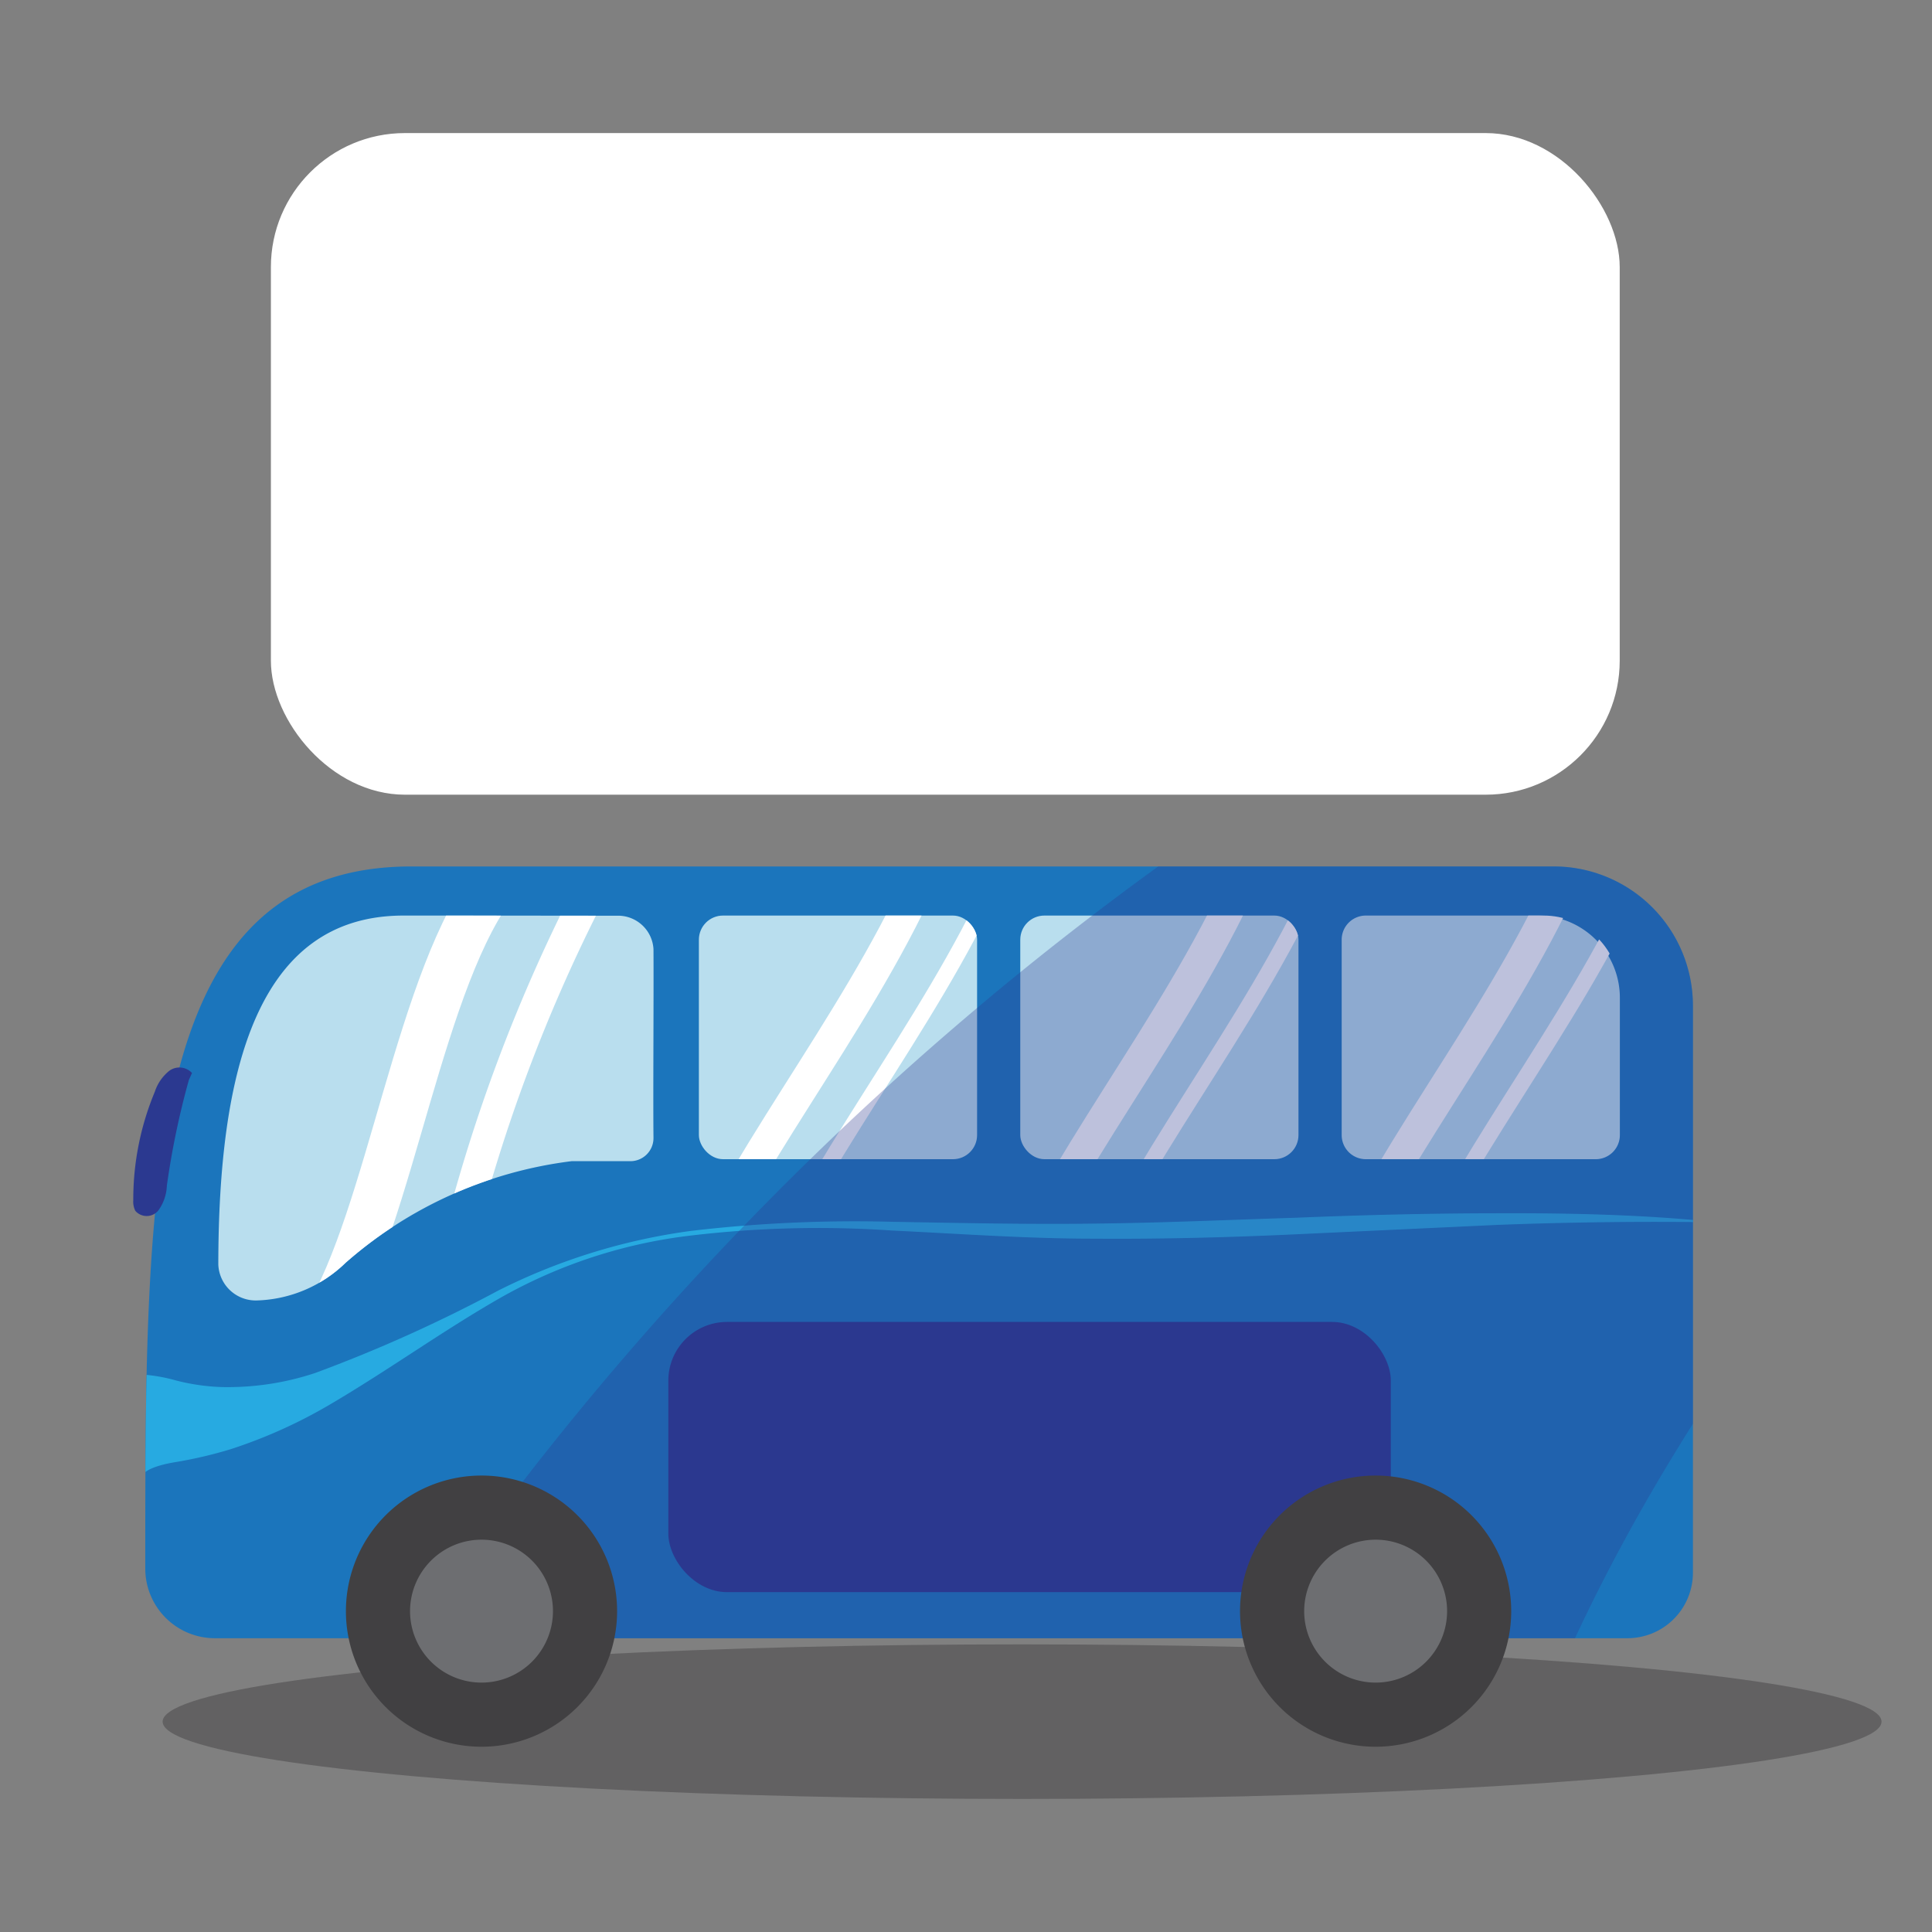 <svg id="e09c8b92-de50-4c49-9b48-d23758691414" data-name="Layer 1" xmlns="http://www.w3.org/2000/svg" xmlns:xlink="http://www.w3.org/1999/xlink" viewBox="0 0 66 66"><rect x="0" y="0" width="66" height="66" fill="#808080" stroke="none"/><defs><style>.a78f427d-8bee-4f39-b510-e49851d1aa23,.bfc1d7e2-0012-4226-8138-1c7937874cd5,.e3fa28fa-964b-4167-8196-d1a254e0333c,.f71c31f8-80f2-4058-b5f7-5b5f28cb7f1d{fill:none;}.acb52639-2ae2-41cc-844d-677e3229c86f,.b8f1c4f9-46be-4ca0-a778-88edde704590{fill:#414042;}.b8f1c4f9-46be-4ca0-a778-88edde704590{opacity:0.48;}.f7e7a5d4-22e1-41b1-a5ab-7763166a6392{fill:#1b75bc;}.b5290115-82eb-4d19-8c3b-16669b51fc39{fill:#b9deee;}.a6217ad5-1e6b-4887-a6da-57013cb139fd{clip-path:url(#b3104f54-b3ca-41a3-a8f8-2040a0b497b5);}.a78f427d-8bee-4f39-b510-e49851d1aa23,.bfc1d7e2-0012-4226-8138-1c7937874cd5,.f71c31f8-80f2-4058-b5f7-5b5f28cb7f1d{stroke:#fff;stroke-miterlimit:10;}.bfc1d7e2-0012-4226-8138-1c7937874cd5{stroke-width:1.096px;}.a78f427d-8bee-4f39-b510-e49851d1aa23{stroke-width:0.548px;}.e150abee-e677-49c5-9f14-2a427b932351,.eac9c5ad-4a7d-41af-b996-7feb0106dc4a{fill:#2b3990;}.f914cc6b-d656-4034-b699-fcbbfce0ef74{clip-path:url(#b9bad24f-6eba-4299-ba42-29ab3cfc758f);}.f71c31f8-80f2-4058-b5f7-5b5f28cb7f1d{stroke-width:1.643px;}.a0abdd3d-134e-4f52-b50e-31f33b1b501f{clip-path:url(#b910aa89-3231-4108-b4c1-9c4457128828);}.a58a4dc7-9ba2-46a7-8a9e-253576d04ce6{clip-path:url(#f5ca8303-3798-49b9-8d21-ad9a7ddbc170);}.a52bfa92-1988-4e9f-af2c-9a5e9b62868b{clip-path:url(#f2260eda-edbe-490e-81af-44f1ad684690);}.ac517577-1116-4f55-b7e0-d52a3104c79c{fill:#27aae1;}.e150abee-e677-49c5-9f14-2a427b932351{opacity:0.31;}.b7b998ae-0ab6-4a7f-b273-cb78d3e46561{fill:#6d6e71;}.be4aa9e4-2b74-4d29-9fbf-2f647946f0e5{fill:#fff;}</style><clipPath id="b3104f54-b3ca-41a3-a8f8-2040a0b497b5"><rect class="e3fa28fa-964b-4167-8196-d1a254e0333c" x="23.875" y="31.277" width="9.504" height="8.323" rx="0.824"/></clipPath><clipPath id="b9bad24f-6eba-4299-ba42-29ab3cfc758f"><path class="e3fa28fa-964b-4167-8196-d1a254e0333c" d="M21.502,39.667H19.531a14.365,14.365,0,0,0-7.718,3.465A4.529,4.529,0,0,1,8.784,44.425a1.279,1.279,0,0,1-1.326-1.222c.005-6.59,1.304-11.926,6.328-11.926.726,0,5.081.002,7.273.006a1.211,1.211,0,0,1,1.265,1.141c.01,1.724-.016,4.958,0,6.451A.789.789,0,0,1,21.502,39.667Z"/></clipPath><clipPath id="b910aa89-3231-4108-b4c1-9c4457128828"><rect class="e3fa28fa-964b-4167-8196-d1a254e0333c" x="34.854" y="31.277" width="9.504" height="8.323" rx="0.824"/></clipPath><clipPath id="f5ca8303-3798-49b9-8d21-ad9a7ddbc170"><path class="e3fa28fa-964b-4167-8196-d1a254e0333c" d="M46.658,31.277h6.08a2.599,2.599,0,0,1,2.599,2.599v4.899a.824.824,0,0,1-.824.824H46.658a.824.824,0,0,1-.824-.824V32.101A.824.824,0,0,1,46.658,31.277Z"/></clipPath><clipPath id="f2260eda-edbe-490e-81af-44f1ad684690"><path class="e3fa28fa-964b-4167-8196-d1a254e0333c" d="M55.595,55.964H7.341A2.378,2.378,0,0,1,4.963,53.586v0c0-13.248-.031-23.987,9.091-23.987H53.078A4.756,4.756,0,0,1,57.833,34.354V53.726A2.238,2.238,0,0,1,55.595,55.964Z"/></clipPath></defs><title>Artboard 142</title><ellipse class="b8f1c4f9-46be-4ca0-a778-88edde704590" cx="34.916" cy="58.814" rx="29.36" ry="2.64"/><path class="f7e7a5d4-22e1-41b1-a5ab-7763166a6392" d="M55.595,55.964H7.341A2.378,2.378,0,0,1,4.963,53.586v0c0-13.248-.031-23.987,9.091-23.987H53.078A4.756,4.756,0,0,1,57.833,34.354V53.726A2.238,2.238,0,0,1,55.595,55.964Z"/><path class="b5290115-82eb-4d19-8c3b-16669b51fc39" d="M21.502,39.667H19.531a14.365,14.365,0,0,0-7.718,3.465A4.529,4.529,0,0,1,8.784,44.425a1.279,1.279,0,0,1-1.326-1.222c.005-6.59,1.304-11.926,6.328-11.926.726,0,5.081.002,7.273.006a1.211,1.211,0,0,1,1.265,1.141c.01,1.724-.016,4.958,0,6.451A.789.789,0,0,1,21.502,39.667Z"/><rect class="b5290115-82eb-4d19-8c3b-16669b51fc39" x="23.875" y="31.277" width="9.504" height="8.323" rx="0.824"/><g class="a6217ad5-1e6b-4887-a6da-57013cb139fd"><path class="bfc1d7e2-0012-4226-8138-1c7937874cd5" d="M23.918,43.07c2.599-5.149,6.446-9.67,8.396-15.097"/><path class="a78f427d-8bee-4f39-b510-e49851d1aa23" d="M26.458,43.07c2.599-5.149,6.446-9.67,8.396-15.097"/></g><rect class="b5290115-82eb-4d19-8c3b-16669b51fc39" x="34.854" y="31.277" width="9.504" height="8.323" rx="0.824"/><path class="b5290115-82eb-4d19-8c3b-16669b51fc39" d="M46.658,31.277h5.87a2.809,2.809,0,0,1,2.809,2.809v4.69a.824.824,0,0,1-.824.824H46.658a.824.824,0,0,1-.824-.824V32.101A.824.824,0,0,1,46.658,31.277Z"/><rect class="eac9c5ad-4a7d-41af-b996-7feb0106dc4a" x="22.831" y="45.159" width="24.681" height="9.231" rx="2.006"/><path class="eac9c5ad-4a7d-41af-b996-7feb0106dc4a" d="M6.559,36.655a.586.586,0,0,0-.783-.069,1.525,1.525,0,0,0-.486.707,9.555,9.555,0,0,0-.737,3.705.709.709,0,0,0,.069.365.513.513,0,0,0,.785-.009,1.537,1.537,0,0,0,.293-.849,27.677,27.677,0,0,1,.752-3.611"/><g class="f914cc6b-d656-4034-b699-fcbbfce0ef74"><path class="f71c31f8-80f2-4058-b5f7-5b5f28cb7f1d" d="M16.991,30.019c-2.648,3.258-3.651,11.579-5.874,15.141-1.325,3.242,1.325-2.641,1.324-2.83"/><path class="bfc1d7e2-0012-4226-8138-1c7937874cd5" d="M15.602,44.351a3.381,3.381,0,0,1,.074-2.042,56.207,56.207,0,0,1,4.261-11.413"/></g><g class="a0abdd3d-134e-4f52-b50e-31f33b1b501f"><path class="bfc1d7e2-0012-4226-8138-1c7937874cd5" d="M34.898,43.07c2.599-5.149,6.446-9.67,8.396-15.097"/><path class="a78f427d-8bee-4f39-b510-e49851d1aa23" d="M37.438,43.07C40.037,37.92,43.883,33.4,45.834,27.972"/></g><g class="a58a4dc7-9ba2-46a7-8a9e-253576d04ce6"><path class="bfc1d7e2-0012-4226-8138-1c7937874cd5" d="M45.877,43.07C48.477,37.92,52.323,33.4,54.274,27.972"/><path class="a78f427d-8bee-4f39-b510-e49851d1aa23" d="M48.417,43.07c2.599-5.149,6.446-9.67,8.396-15.097"/></g><g class="a52bfa92-1988-4e9f-af2c-9a5e9b62868b"><path class="ac517577-1116-4f55-b7e0-d52a3104c79c" d="M3.744,46.984a5.766,5.766,0,0,1,2.289.18,7.189,7.189,0,0,0,1.533.22A9.48,9.48,0,0,0,10.771,46.902a49.718,49.718,0,0,0,6.255-2.817,20.798,20.798,0,0,1,6.58-2.036,48.007,48.007,0,0,1,6.894-.31c2.301.039,4.593.092,6.883.061,2.292-.024,4.583-.128,6.878-.2,2.294-.095,4.593-.151,6.894-.153,2.3-.008,4.604.037,6.895.247l-.003.055q-3.447-.036-6.884.095l-6.88.321c-2.295.107-4.596.167-6.898.15-2.305.002-4.604-.169-6.894-.277a36.916,36.916,0,0,0-6.864.167A17.278,17.278,0,0,0,17.141,44.309c-1.995,1.135-3.84,2.48-5.892,3.684a17.046,17.046,0,0,1-3.367,1.513,14.757,14.757,0,0,1-1.9.444c-.595.099-1.034.262-1.127.469Z"/><path class="e150abee-e677-49c5-9f14-2a427b932351" d="M9.386,63.38A105.867,105.867,0,0,1,42.028,27.874a28.426,28.426,0,0,0,5.966-4.771c1.343,1.242,3.209,1.697,4.974,2.177a71.768,71.768,0,0,1,13.367,5.112c1.032.518,2.158,1.195,2.405,2.322.265,1.212-.603,2.35-1.407,3.294C60.903,43.558,54.933,51.739,51.721,61.12c-.593,1.733-1.136,3.577-2.439,4.864-2.119,2.092-5.478,2.042-8.452,1.889-7.889-.405-15.848-.565-23.636.754-3.316.562-7.147,1.261-9.695-.934-.108-.093-.223-.231-.169-.363s.325-.013.218.082"/></g><path class="b7b998ae-0ab6-4a7f-b273-cb78d3e46561" d="M46.993,58.575a3.536,3.536,0,1,1,3.537-3.536A3.54,3.54,0,0,1,46.993,58.575Z"/><path class="acb52639-2ae2-41cc-844d-677e3229c86f" d="M46.993,52.598a2.441,2.441,0,1,1-2.44,2.441,2.443,2.443,0,0,1,2.44-2.441m0-2.191a4.632,4.632,0,1,0,4.632,4.632,4.632,4.632,0,0,0-4.632-4.632Z"/><path class="b7b998ae-0ab6-4a7f-b273-cb78d3e46561" d="M16.449,58.575a3.536,3.536,0,1,1,3.537-3.536A3.54,3.54,0,0,1,16.449,58.575Z"/><path class="acb52639-2ae2-41cc-844d-677e3229c86f" d="M16.449,52.598a2.441,2.441,0,1,1-2.441,2.441,2.443,2.443,0,0,1,2.441-2.441m0-2.191a4.632,4.632,0,1,0,4.632,4.632,4.632,4.632,0,0,0-4.632-4.632Z"/><rect class="be4aa9e4-2b74-4d29-9fbf-2f647946f0e5" x="9.254" y="4.546" width="46.078" height="22.602" rx="4.579"/></svg>